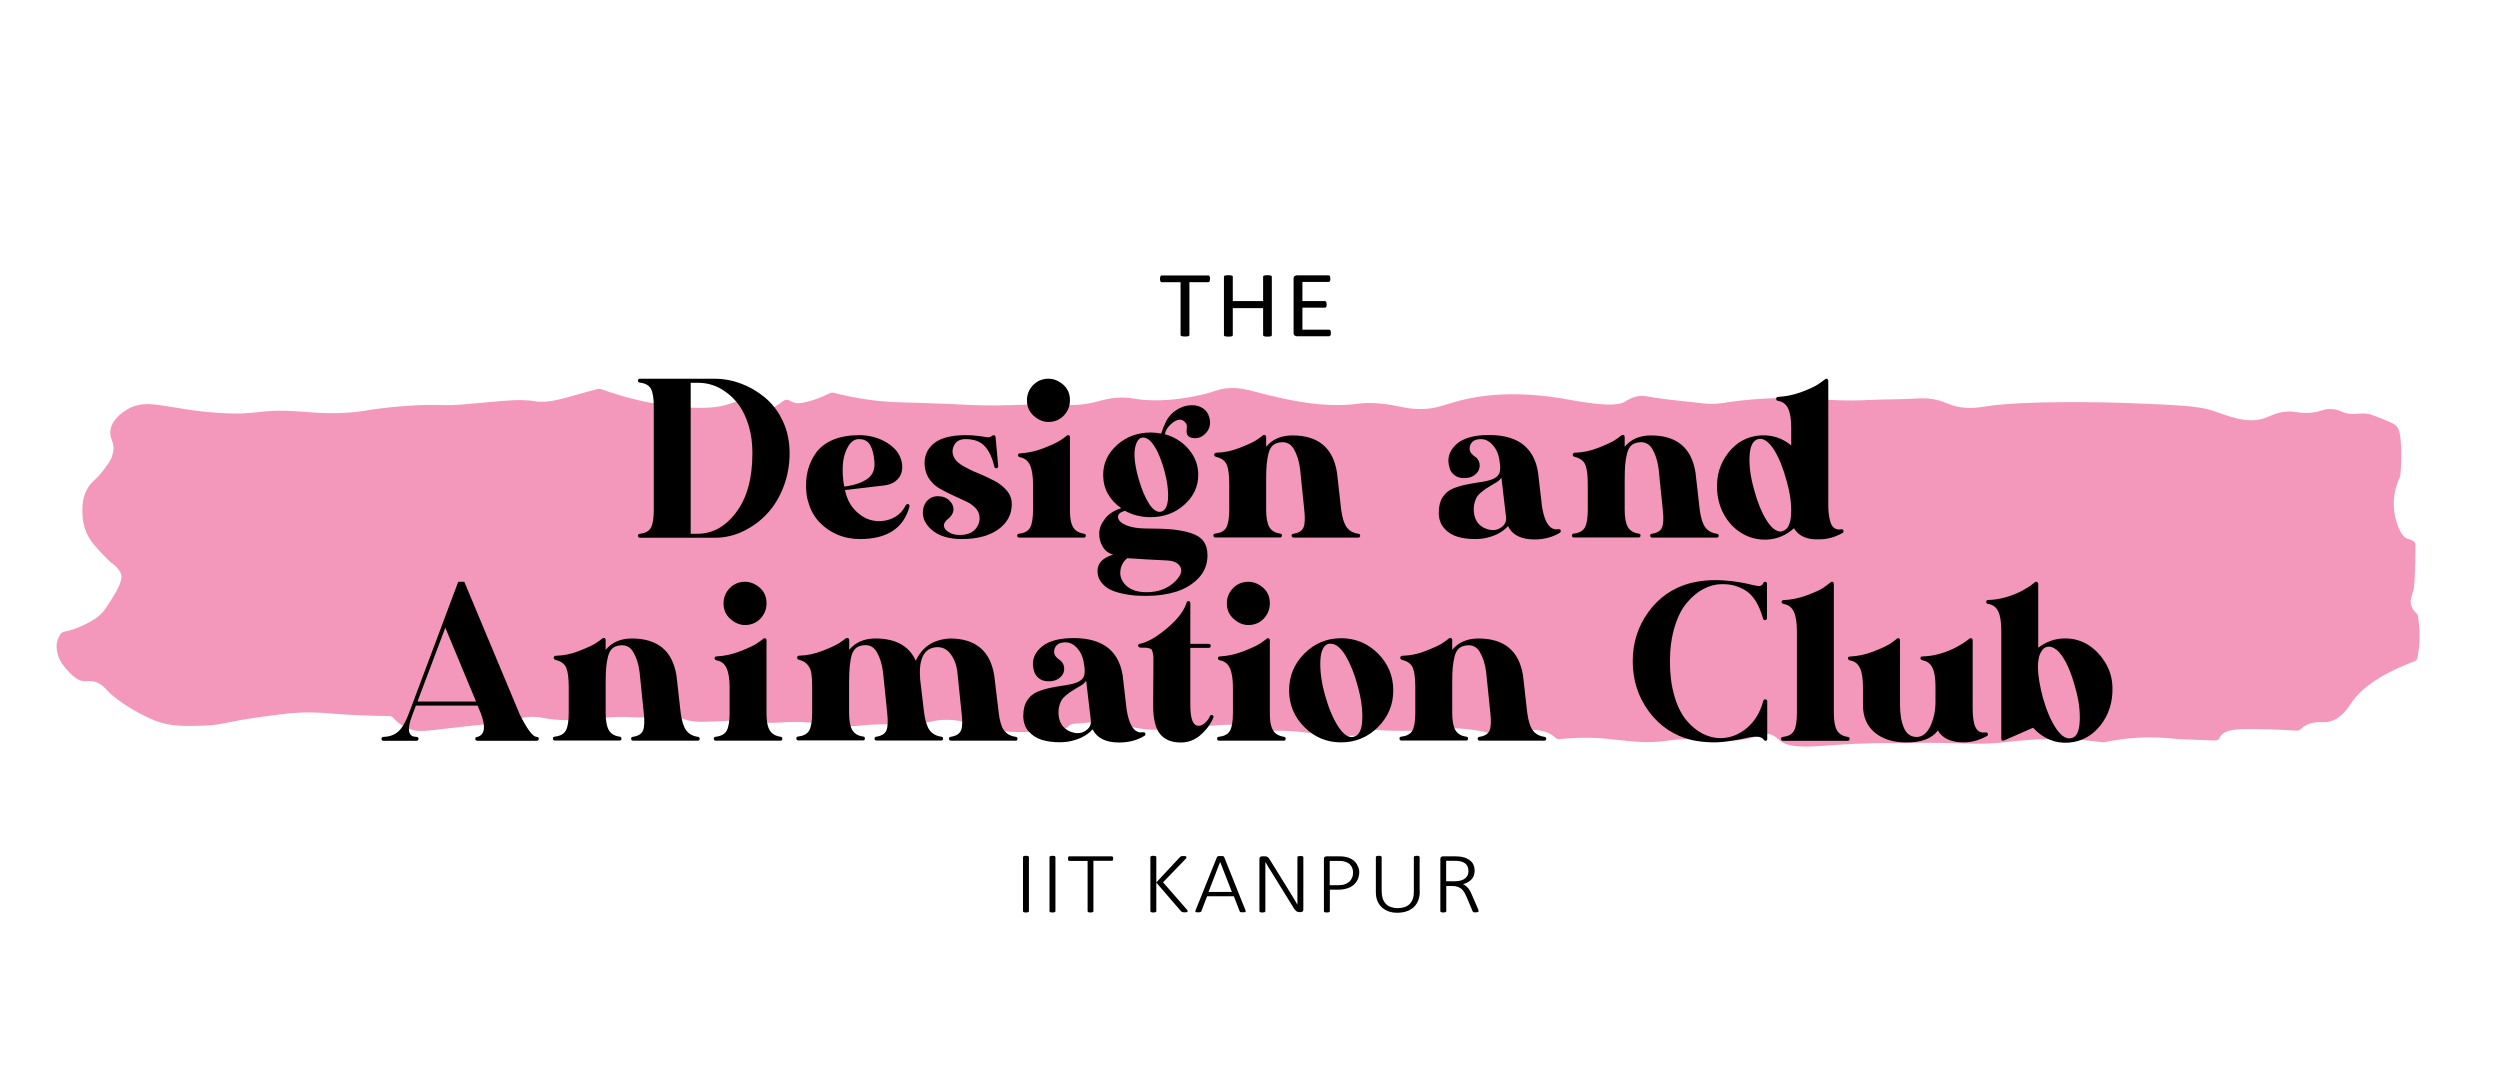 <?xml version="1.0" encoding="utf-8"?>
<!-- Generator: Adobe Illustrator 24.3.0, SVG Export Plug-In . SVG Version: 6.00 Build 0)  -->
<svg version="1.1" id="Layer_1" xmlns="http://www.w3.org/2000/svg" xmlns:xlink="http://www.w3.org/1999/xlink" x="0px" y="0px"
	 viewBox="0 0 1895.9 812" style="enable-background:new 0 0 1895.9 812;" xml:space="preserve">
<style type="text/css">
	.st0{fill:#F397BB;}
</style>
<path class="st0" d="M96.8,310.3c-2.3,1.4-11.2,6.7-12.9,15.1c-1.5,7.4,3.6,9.5,1.8,18c-1.1,5.4-4.4,9.5-8.5,14.7
	c-5.2,6.6-6.7,6.1-9.8,10.7c-5.2,7.7-5,15.5-4.9,20.2c0.1,3.6,0.4,12.3,6.4,20.9c2.7,3.9,6.7,8.1,8.2,9.7c3.9,4,5.8,6,7.5,7.3
	c1.5,1.2,3.5,2.5,5.2,4.9c0.5,0.7,1.5,2,2,3.6c0.4,1.3,1,3.9-2.5,11c-0.4,0.9-1.5,3.1-5.1,8.7c-3.1,4.8-4.6,7.2-5.7,8.5
	c-4.4,5.1-9.8,7.8-13.9,9.9c-5.7,2.9-11.2,4.6-16,5.6c-0.9,0.2-1.7,0.7-2.3,1.3c-0.5,0.6-0.9,1.2-1.2,1.8
	c-4.8,8.1-0.4,17.2,1.4,20.3c0.1,0.1,0.1,0.2,0.2,0.3c8.5,11.8,14.4,14.1,18.4,13.9c1.1-0.1,2.2-0.3,4-0.2c6.5,0.5,10.8,5.5,12.1,7
	c8.5,9.3,27,19.3,35.9,22.8c12,4.8,23,4.4,37.2,4c14.9-0.5,16-2.8,42.8-6.5c17.2-2.4,26.1-3.6,38.8-3.5c11.1,0.1,14.9,1.1,33.5,2
	c10.6,0.5,19.5,0.7,25.7,0.7c1.2,0,2.3,0.5,3,1.3c2.7,3,6.7,6.5,12.6,8.6c6.8,2.5,11.5,1.5,30.6-0.7c25.8-3.1,27.8-2.6,44-5.2
	c4.8-0.8,10.3-3.4,18.5-3.4c6,0,7.2,1.1,15.7,2c8.1,0.8,14.2,0.6,22.4,0.2c11.7-0.5,11.1-1.3,22-1.9c13.5-0.7,12.6,0.6,27.7,0
	c11.7-0.5,14.3-1.4,20.9-0.2c6.5,1.2,7,2.6,13.9,3.4c4.2,0.5,8.4,0.3,16.7,0c6.3-0.2,7-0.4,10.7-0.6c9.1-0.3,15.7,0.6,19.6,1
	c18.3,1.9,20.7-1.2,43,0.6c16.2,1.2,19.1,3.2,31.4,2.5c5.8-0.3,8.6-1,17.1-1.2c11.6-0.4,13.4,0.6,21.9,0.4c17-0.3,19.4-4.3,32.4-3.9
	c10.5,0.3,17.5,3.1,22.4,4.7c12.5,4,32.7,7,66,1.8c1-0.2,1.9-0.7,2.5-1.4c0.5-0.6,1.1-1.1,1.9-1.5c1.3-0.6,2.5-0.7,3-0.7
	c12-0.5,21.3-3.4,36.3,0.3c4.2,1,3.4,1.2,7.7,2.3c4,1,15.5,3.7,41.1,0.7c4.7-0.5,22.2-2.7,35.6-2.5c2.8,0,7.6,0.2,10.2,2.9
	c2.5,2.6,1.3,5.8,3.5,6.6c2.1,0.8,4.8-1.4,7.4-2.8c3-1.6,7.1-2.8,22.9-1.8c14.8,1,18.5,2.5,28.4,3.3c6.5,0.5,15.8,0.8,27.5-0.7
	c1-0.1,1.9-0.6,2.5-1.3l0.8-1c0.8-0.9,2.1-1.4,3.4-1.3c6.6,0.5,16.2,0.9,27.6,0.7c16.9-0.4,23.1-2,34.3-1.8c8.8,0.2,21.5,1.6,37,7.2
	c1.3,0.5,2.7,0.3,3.8-0.4c0.9-0.6,1.9-1.2,3.1-1.8c2.2-1.1,6-3,11.2-3.6c1.4-0.2,11.1-1.2,18.4,4.1c0.7,0.5,1.3,1,1.8,1.5
	c0.8,0.8,2,1.2,3.2,1.1c3.5-0.3,8.2-0.7,13.7-0.9c17.5-0.6,27.4,1.4,39.8,2.5c29.9,2.7,27.4-3.5,54.7-0.8c0,0,23.1,2.3,37.4-1.7
	c4.4-1.2,4.5-1.2,4.5-1.2c5-1.4,5.6-1.7,6.5-1.8c4.7-0.6,9.1,3.8,10.5,5c7.9,6.8,25.6,4.4,47.6,3c11-0.7,27-1.3,47.3-1
	c14-0.4,25.5-0.3,33.4-0.1c15,0.3,22.6,1,36.1,0c7.8-0.6,7.5-1,17.7-1.8c7-0.6,17.4-1.4,30.3-1.2c8.5,0.1,19.5,0.6,32.5,2.4
	c0.5,0.1,1,0.1,1.5-0.1c3.8-0.8,7.9-1.5,12.1-2.1c16.5-2.2,31.3-1.6,43.1-0.2c0.1,0,0.2,0,0.3,0c9.2,0.4,18.5,0.7,27.7,1.1
	c1.6,0.1,3.1-0.7,3.7-1.9c0.2-0.5,0.6-1.1,1-1.7c3.9-4.9,13.1-5.1,21.9-5.1c9.3,0,21.3,0.3,35.5,1.2c1.2,0.1,2.4-0.3,3.2-1.1
	c1.1-1.1,2.6-2.3,4.6-3.3c5.7-2.9,11.1-1.7,15.5-2.2c10.2-1.1,16.1-11.2,19.4-15.9c6-8.3,18.4-19.3,46.8-30.1c1.1-0.4,2-1.3,2.2-2.3
	c1.2-5.8,2-12.6,1.7-20.3c-0.2-4.3-0.7-8.3-1.3-12c-0.1-0.6-0.5-1.2-1-1.7c-1.2-1.1-2.6-2.6-3.5-4.6c-2-4.4-0.3-8.3,1.2-13
	c0,0,1.3-4.1,1.5-34.2c0-0.3,0-1.1-0.5-1.9c-1.2-2-4.4-2.6-5.2-2.8c-5.6-1.4-9.5-13.2-10.5-21.5c-1.3-10.8,1.7-19.8,4.5-25.7
	c0.1-0.3,0.2-0.6,0.2-0.9c0.8-8.5,0.8-15.5,0.6-20.8c-0.4-12.6-2-15.5-4.5-17.5c-1.7-1.4-5.3-2.8-12.5-5.7c-3.7-1.5-5.6-2.2-7.7-2.6
	c-5.5-1.1-7.6,0.2-13-0.1c-7.5-0.4-7.5-3-14.4-3.6c-7.2-0.7-7.7,2.1-17.4,2.8c-9,0.6-10.6-1.7-18.6-0.8c-7.4,0.8-11,3.3-15.4,4.8
	c-13.6,4.8-28.6-2.1-39.5-5.7c-10.8-3.6-28.3-4.3-63.2-5.7c-21.4-0.8-80.6-1.9-108.7,2.5c-4.5,0.7-11.9,2.1-21.1,0.3
	c-7.8-1.6-9.8-4.1-18.4-5.7c-5.9-1.1-9.7-0.7-18.7-0.3c-9.6,0.5-19.3,0.3-28.9,0.8c-37.2,1.9-50.4-3.6-89.4-0.4
	c-23.5,1.9-25.2,4.4-38.1,3c-17.7-1.9-33-3.5-41.8-5.2c-0.8-0.2-2.9-0.6-5.7-0.4c-6.1,0.4-10.3,3.6-11.2,4.1
	c-8.3,5.6-35.6-0.1-46.3-1.9c-8.8-1.5-44.4-7.7-78.9,1.2c-12.2,3.1-18.4,6.7-31.4,6.5c-12.2-0.2-17-3.4-32.4-4.4
	c-13-0.8-13.7,1.2-27.9,1.4c-21.6,0.2-40.6-4.4-54.5-7.7c-14.3-3.5-20.3-6-31.1-5c-7.8,0.8-8.1,2.5-20.6,5.2
	c-5.4,1.2-18.7,4.1-34.8,3.9c-15.4-0.2-16.8-3-29.3-1.8c-9.4,0.9-11.1,2.8-21.4,4.4c-9.2,1.5-13.1,0.9-30.6,0.7
	c-26.6-0.3-28.1,1.1-52.7,0.4c-7.7-0.2-4.7-0.3-22.4-1c-34.8-1.4-39.7-0.9-52-2.2c-8.1-0.9-19.9-2.5-34.1-6.2
	c-1.1-0.3-2.2-0.1-3.1,0.3c-7.2,3.7-13.1,5.5-16.7,6.4c-5.8,1.5-8.1,1.3-9.9,0.8c-3.2-0.8-4.1-2.5-6.5-2.2c-1.7,0.2-2,1-6.4,3.9
	c-2.6,1.7-3.8,2.5-5,2.8c-4.2,1-8.5-1.5-9.2-1.9c-5.4-3.1-4.7-7.2-8-7.7c-2.4-0.4-3.5,1.6-8.9,4.1c0,0-2.9,1.3-9.2,3
	c-17.6,4.7-48.8-0.6-48.8-0.6c-11.5-1.9-27.1-5.3-44.8-11.7c-0.9-0.3-1.8-0.3-2.7-0.1c-1.8,0.5-4.6,1.3-8,2.2
	c-21,5.9-27,7.7-35.6,7.5c-3.9-0.1-2.6-0.5-8.7-1c-8.9-0.7-14.6-0.1-31.3,1.4c-19.2,1.7-22.1,2-26.7,2.1c-8.3,0.2-7.7-0.2-17.1-0.1
	c-2.9,0-17,0.2-35.9,2.5c-9.5,1.1-10.9,1.7-17.2,2.5c-19.2,2.4-33.4,0.8-45,0c-32.7-2.3-30.6,3-60.8,1.1
	C128,310.9,112.2,301.2,96.8,310.3z"/>
<g>
	<path d="M485.4,287.2h56.9c6.4,0,12.9,1.2,19.4,3.6c6.5,2.4,12.6,5.9,18.2,10.5c5.6,4.6,10.2,10.5,13.7,17.9
		c3.5,7.4,5.2,15.5,5.2,24.5c0,9.1-1.6,17.7-4.7,25.7c-3.1,8-7.3,14.8-12.6,20.4c-5.2,5.6-11.3,9.9-18.1,13.2
		c-6.8,3.2-13.9,4.8-21.1,4.8h-56.9c-1.1,0-1.6-0.5-1.6-1.6c0-0.8,0.5-1.3,1.6-1.4c4.2-0.5,6.9-2.1,8.3-4.8
		c1.4-2.7,2.1-7.1,2.1-13.3v-78.4c0-6.2-0.7-10.6-2.1-13.3c-1.4-2.7-4.2-4.3-8.3-4.8c-1.1-0.1-1.6-0.6-1.6-1.4
		C483.8,287.7,484.3,287.2,485.4,287.2z M523.8,290.2v114.6h5c11.5,0,21.4-5.4,29.5-16.3c8.2-10.9,12.3-25.8,12.3-44.8
		c0-7.6-0.9-14.6-2.8-20.8c-1.9-6.2-4.3-11.3-7.1-15.3c-2.9-4-6.1-7.3-9.7-9.9c-3.6-2.7-7.2-4.6-10.7-5.7c-3.5-1.1-6.9-1.7-10.3-1.7
		H523.8z"/>
	<path d="M651.6,330c3.5,0,7,0.4,10.5,1.3c3.5,0.9,6.8,2.2,10,4.1c3.2,1.9,5.9,4.2,8,6.8c1.7,2.3,2.9,4.8,3.6,7.6
		c0.7,2.8,0.7,5.5,0.1,8.1c-0.6,2.6-2.1,4.9-4.4,6.8c-2.3,1.9-5.5,3.1-9.3,3.5l-29.3,3.4c1.3,6.4,4,11.7,8,15.7c4,4,8.3,6.5,13,7.4
		c4.6,0.9,9.2,0.6,13.7-1.1c4.5-1.7,7.9-4.6,10.4-8.7c0.1-0.1,0.2-0.3,0.2-0.4c0.9-1.9,1.9-2.6,2.8-2.2c0.7,0.4,0.9,1,0.8,1.8
		c-4.4,16.5-17,24.7-37.6,24.7c-5.8,0-11.3-1-16.5-3.1c-5.2-2.1-9.9-5.3-14-9.5c-4.1-4.3-6.9-9.3-8.5-15.1c-0.8-2.3-1.3-4.8-1.6-7.6
		c-0.5-6-0.2-11.6,1.1-16.7c1.3-5.1,3.5-9.7,6.5-13.8c3.1-4.1,7.4-7.3,12.9-9.6C637.4,331.2,644,330,651.6,330z M651.4,333
		c-3.5,0-6.4,2.1-8.6,6.3c-2.3,4.2-3.5,9-3.7,14.3c-0.2,5.3,0.2,10.4,1.1,15.4c7.5-0.9,13.3-2.9,17.5-5.8c4.2-2.9,6-7.4,5.4-13.5
		c-0.3-2.7-0.6-5-1.1-6.8c-0.5-1.9-1.1-3.6-2-5.2c-0.9-1.6-2-2.8-3.4-3.5C655.1,333.4,653.4,333,651.4,333z"/>
	<path d="M732.4,330c3.2,0,6.4,0.2,9.5,0.6c3.1,0.4,5.2,0.7,6,0.9c0.9,0.2,1.9,0.2,3.1-0.1c1.3-0.9,2.1-1.4,2.4-1.4
		c0.9,0,1.5,0.5,1.6,1.4l2,22.1c0,1.1-0.5,1.6-1.4,1.6c-0.8,0.1-1.3-0.3-1.6-1.4c-2-8.7-5.4-14.6-10-17.7c-3.1-2-7-3-11.7-3
		c-4.3,0-7.2,1.6-8.8,4.8c-1.6,3.2-1.5,6.5,0.4,9.8c1.1,2,3.3,4,6.7,5.9c3.4,1.9,7.1,3.8,11.2,5.4c4,1.7,8,3.5,11.9,5.5
		c3.9,2,7.1,4.5,9.7,7.5c2.6,3,3.9,6.5,3.9,10.4c0,7.9-3.4,14.3-10.3,19.2c-6.8,4.9-16.1,7.3-27.7,7.3c-10,0-17.8-2.5-23.2-7.4
		c-5.4-5-7.3-10.5-5.7-16.7c0.8-2.7,2.2-4.8,4.1-6.2c1.9-1.5,4.2-2.2,6.7-2.2c3.6,0,6.6,1.1,8.9,3.4c2.3,2.3,3.3,4.9,2.9,7.8
		c-0.4,2.1-1.7,4.1-3.9,5.9s-3.3,3.5-3.3,5.1c0.1,1.9,1.3,3.6,3.6,5c2.3,1.5,5,2.2,8.2,2.2c5.2,0,9.1-1.3,11.6-3.9
		c2.5-2.6,3.7-5.6,3.7-8.9c0-2.8-1-5.3-2.9-7.4c-1.9-2.1-4.4-3.9-7.3-5.2c-2.9-1.3-6.2-2.8-9.7-4.5c-3.6-1.7-6.9-3.3-9.9-5
		c-3.1-1.7-5.7-4-7.9-6.9c-2.2-2.9-3.5-6.4-3.9-10.3c-0.7-7,1.5-12.7,6.6-17.1C713,332.2,721.2,330,732.4,330z"/>
	<path d="M809,330.4c0.4-0.4,0.9-0.5,1.5-0.3c0.6,0.2,0.9,0.7,0.9,1.5v55.1c0,4,0.3,7.3,1,9.7c0.7,2.5,1.8,4.4,3.3,5.7
		c1.5,1.3,3.6,2.2,6.1,2.6c1.1,0.1,1.6,0.6,1.6,1.4c0,1.1-0.5,1.6-1.4,1.6h-49c-1.1,0-1.6-0.5-1.6-1.6c0-0.8,0.5-1.3,1.6-1.4
		c4.2-0.5,6.9-2.1,8.3-4.8c1.4-2.7,2.1-7.1,2.1-13.3v-19.3c0-6.4-0.8-11.3-2.3-14.6c-1.5-3.3-4.1-5.3-7.5-5.9
		c-1.1-0.3-1.6-0.8-1.6-1.6c0-0.9,0.5-1.4,1.6-1.4c5.8-0.3,11.6-1.5,17.5-3.8c5.9-2.3,10-4.2,12.3-5.6
		C805.7,333,807.5,331.6,809,330.4z M795.1,287.2c4,0,7.7,1.5,11.2,4.5c3.4,3,5.1,6.9,5.1,11.8c0,4.6-1.6,8.4-4.7,11.7
		c-3.2,3.2-7,4.8-11.6,4.8c-3.9,0-7.6-1.5-11.1-4.6c-3.5-3.1-5.2-7-5.2-11.9c0-4.4,1.6-8.2,4.7-11.5
		C786.7,288.8,790.6,287.2,795.1,287.2z"/>
	<path d="M888.4,313.9c4.7-4.4,9.9-6.6,15.7-6.6c3.1,0,5.8,0.8,8.1,2.3c2.3,1.5,3.9,3.7,4.7,6.3c0.9,2.9,1,5.6,0.3,7.9
		c-0.7,2.3-2.1,4.3-4,5.9c-1.9,1.6-4.1,2.5-6.3,2.6c-3.8,0.1-6-1-6.8-3.4c-0.3-1.1-0.3-2.5-0.1-4.2c0.2-1.7,0-3-0.7-3.8
		c-2.7-3.6-6.2-3.5-10.7,0.2c-2.8,2.3-4.6,5-5.2,8.2c7.5,2.1,13.6,6,18.3,11.7c4.7,5.6,7,12,7,19.1c0,8.8-3.5,16.4-10.6,22.7
		c-7,6.3-15.6,9.4-25.6,9.4c-7.1,0-13.5-1.6-19.3-4.8c-4.2,1.1-5.9,2.9-5.2,5.6c0.5,2.1,2.7,4,6.5,5.5c3.8,1.5,8.8,2.3,15,2.3
		c7.9,0,14.4,0.2,19.5,0.7c5.1,0.5,9.8,1.4,14.2,2.8c4.4,1.4,7.5,3.5,9.5,6.2c2,2.7,3,6.3,3,10.6c0,6.7-2.2,12.4-6.7,17.2
		c-4.5,4.8-10.2,8.2-17,10.4c-6.8,2.1-14.4,3.2-22.7,3.2c-2.9,0-5.9-0.1-8.7-0.3c-2.9-0.2-6.1-0.7-9.7-1.5s-6.7-1.8-9.2-3.1
		c-2.5-1.3-4.8-3.1-6.6-5.5c-1.9-2.4-2.8-5.2-2.8-8.4c0-6,4-10.2,11.9-12.5c-3.5-0.9-6.2-3-8-6.1c-1.9-3.2-2.7-6.6-2.6-10.3
		c0.1-3.7,1.6-7.3,4.5-11c2.9-3.6,6.9-6.2,12.2-7.8c-9.1-6.4-13.7-14.9-13.7-25.3c0-8.8,3.5-16.4,10.6-22.7c7-6.3,15.6-9.4,25.6-9.4
		c2.5,0,5.2,0.3,7.8,0.8c0.9-3.1,1.9-5.5,2.8-7.2C884.5,318.6,886.3,316.1,888.4,313.9z M854.8,423.3c-3.2,2.8-5,6.2-5.2,10.3
		c-0.3,4,1.3,7.6,4.8,10.8c3.5,3.1,8.5,4.7,15.1,4.7c9.1,0,16.5-2.9,22.1-8.6c4.4-4.6,5.4-8.4,2.8-11.7c-1.7-2.3-5-3.6-9.8-3.8
		C873.6,424.5,863.7,423.9,854.8,423.3z M866.9,331.8c-2.4,0-4.2,1.7-5.4,5.2c-2,5.4-1.4,13.9,1.8,25.5c2.3,8.2,5,14.7,8.1,19.5
		c3.1,4.8,6.3,6.8,9.3,6c3.1-0.9,4.8-4.4,5.1-10.3c0.3-5.9-0.6-12.7-2.7-20.5c-3.2-11.5-7-19.3-11.3-23.3
		C870.2,332.6,868.5,331.8,866.9,331.8z"/>
	<path d="M958.8,329.8c0.3,0,0.5,0.1,0.8,0.2c0.4,0.3,0.6,0.7,0.6,1.4v7.4c4.8-5.8,11.5-8.6,19.9-8.6c19.6,0,30.8,9.4,33.8,28.1
		l3.2,28.3c0.8,5.9,2.1,10.2,4,13c1.9,2.7,4.8,4.5,8.6,5.1c1.2,0.1,1.8,0.6,1.8,1.4c0,1.1-0.5,1.6-1.6,1.6h-48.6
		c-1.2,0-1.8-0.5-1.8-1.6c0-0.8,0.6-1.3,1.8-1.4c3.9-0.7,6.3-2.3,7.3-4.9c1-2.6,1.2-7,0.5-13.2l-3.2-31.2c-0.8-6-2.4-11-4.8-15
		c-2.4-4-5.9-5.6-10.5-4.9c-2.3,0.3-4.1,1.1-5.5,2.4c-1.4,1.3-2.4,3.3-3.1,5.9c-0.7,2.6-1.1,5.4-1.4,8.4c-0.3,3-0.4,6.9-0.4,11.6
		v22.7c0,6,0.8,10.4,2.4,13.2c1.6,2.7,4.3,4.4,8,4.9c1.1,0.1,1.6,0.6,1.6,1.4c0,1.1-0.5,1.6-1.4,1.6h-49c-1.1,0-1.6-0.5-1.6-1.6
		c0-0.8,0.5-1.3,1.6-1.4c4.2-0.5,6.9-2.1,8.3-4.8c1.4-2.7,2.1-7.1,2.1-13.3v-19.3c0-6.7-0.6-11.6-1.8-14.6c-1.2-3-3.9-5.1-8-6.1
		c-1.1-0.3-1.6-0.8-1.6-1.6c0-0.9,0.5-1.5,1.6-1.6c5.8-0.1,11.6-1.3,17.5-3.6c5.9-2.3,10-4.2,12.3-5.6c2.3-1.5,4.2-2.8,5.6-4
		C958,329.9,958.3,329.8,958.8,329.8z"/>
	<path d="M1125.2,330c24.3-1.2,38,8.2,41.2,28.3l3,25.9c1.7,10.6,5,16.3,9.6,17.1c0.1,0.1,0.6,0.2,1.5,0.1c0.9-0.1,1.4-0.1,1.7-0.1
		c0.8,0,1.3,0.4,1.4,1.1c0.1,0.7-0.1,1.3-0.8,1.7c-5.6,3.4-12,5-19.1,5c-10,0-16.8-3.3-20.1-10.1c-1.2,1.3-2.5,2.5-3.9,3.5
		s-3,2-4.9,2.9c-1.9,0.9-4.3,1.7-7.1,2.4c-2.9,0.7-6,1-9.3,1c-4.8,0-9.2-0.6-13.2-1.8c-4-1.2-7.3-3.3-10-6.4
		c-2.7-3.1-4.1-7-4.1-11.9c0-4.7,1-8.6,3-11.7c2-3.1,4.7-5.3,8-6.6c3.3-1.3,6.7-2.3,10.2-3c3.4-0.7,7.1-1.3,11.1-1.9
		c4-0.6,6.9-1.4,8.9-2.3c2.4-1.1,4-2.5,4.7-4.2c0.7-1.7,0.9-4.2,0.5-7.2c-0.3-2.8-0.8-5.5-1.7-8c-0.9-2.5-2.4-5-4.7-7.3
		c-2.3-2.3-5-3.5-8-3.5c-2.9,0-5.1,0.7-6.5,2.1c-1.4,1.4-2.1,3.1-2.1,5.1c0,1.3,0.4,2.5,1.3,3.6c0.9,1.1,1.8,1.9,2.9,2.6
		c1.1,0.7,2,1.7,2.7,3.2c0.7,1.5,0.9,3.1,0.6,5c-0.3,1.9-1.3,3.5-2.8,4.9c-1.5,1.4-3.3,2.3-5.2,2.7c-1.9,0.4-4,0.5-6,0.2
		c-2.1-0.3-4-1.1-5.6-2.6c-1.7-1.5-2.8-3.3-3.3-5.6c-1.7-6.2-0.3-11.6,4.4-16.4C1108,333.2,1115.3,330.5,1125.2,330z M1138.6,362.2
		c-1.3,1.9-3.1,3.4-5.2,4.4c-0.4,0.3-1.5,0.9-3.3,2c-1.8,1.1-3,1.8-3.7,2.3c-0.7,0.5-1.7,1.3-3.2,2.5c-1.5,1.2-2.5,2.3-3.1,3.3
		c-0.6,1-1.2,2.3-1.7,4c-0.5,1.7-0.8,3.5-0.8,5.3c0,7.5,3.1,12.5,9.2,14.9c5,1.9,9.1,1.3,12.5-1.6c2.3-1.9,3.2-4.4,2.8-7.4
		L1138.6,362.2z"/>
	<path d="M1230.7,329.8c0.3,0,0.5,0.1,0.8,0.2c0.4,0.3,0.6,0.7,0.6,1.4v7.4c4.8-5.8,11.5-8.6,19.9-8.6c19.6,0,30.8,9.4,33.8,28.1
		l3.2,28.3c0.8,5.9,2.1,10.2,4,13c1.9,2.7,4.8,4.5,8.6,5.1c1.2,0.1,1.8,0.6,1.8,1.4c0,1.1-0.5,1.6-1.6,1.6h-48.6
		c-1.2,0-1.8-0.5-1.8-1.6c0-0.8,0.6-1.3,1.8-1.4c3.9-0.7,6.3-2.3,7.3-4.9c1-2.6,1.2-7,0.5-13.2l-3.2-31.2c-0.8-6-2.4-11-4.8-15
		c-2.4-4-5.9-5.6-10.5-4.9c-2.3,0.3-4.1,1.1-5.5,2.4c-1.4,1.3-2.4,3.3-3.1,5.9c-0.7,2.6-1.1,5.4-1.4,8.4c-0.3,3-0.4,6.9-0.4,11.6
		v22.7c0,6,0.8,10.4,2.4,13.2c1.6,2.7,4.3,4.4,8,4.9c1.1,0.1,1.6,0.6,1.6,1.4c0,1.1-0.5,1.6-1.4,1.6h-49c-1.1,0-1.6-0.5-1.6-1.6
		c0-0.8,0.5-1.3,1.6-1.4c4.2-0.5,6.9-2.1,8.3-4.8c1.4-2.7,2.1-7.1,2.1-13.3v-19.3c0-6.7-0.6-11.6-1.8-14.6c-1.2-3-3.9-5.1-8-6.1
		c-1.1-0.3-1.6-0.8-1.6-1.6c0-0.9,0.5-1.5,1.6-1.6c5.8-0.1,11.6-1.3,17.5-3.6c5.9-2.3,10-4.2,12.3-5.6c2.3-1.5,4.2-2.8,5.6-4
		C1230,329.9,1230.3,329.8,1230.7,329.8z"/>
	<path d="M1384.1,287.6c0.5-0.4,1.1-0.5,1.6-0.2c0.5,0.3,0.8,0.7,0.8,1.4v94.1c0,5,0.5,9,1.4,12.1c0.9,3.8,2.8,5.9,5.6,6.4
		c0.1,0.1,0.6,0.2,1.5,0.1c0.9-0.1,1.4-0.1,1.7-0.1c0.7,0,1.1,0.4,1.3,1.1c0.2,0.7,0,1.3-0.7,1.7c-5.8,3.2-11.5,4.8-17.3,4.8
		c-9.4,0.5-15.9-2.3-19.5-8.4c-6,5.4-12.8,8.2-20.3,8.6h-1.8h-1.8c-6-0.3-11.6-2.1-16.8-5.5c-5.2-3.4-9.3-7.9-12.4-13.5
		c-3.1-5.6-4.8-11.7-5.2-18.4c-0.7-11,2.2-20.5,8.6-28.6c6.4-8.1,14.6-12.4,24.5-13c8.6-0.5,16.3,2,23.1,7.6v-13.3
		c0-6.4-0.8-11.3-2.3-14.6c-1.5-3.3-4.1-5.3-7.7-5.9c-0.9-0.1-1.4-0.7-1.4-1.6c0-0.9,0.5-1.4,1.4-1.4c5.9-0.3,11.8-1.5,17.7-3.7
		c5.9-2.2,10-4.1,12.3-5.6C1380.7,290.2,1382.6,288.8,1384.1,287.6z M1334.6,332.8c-0.4,0-0.9,0.1-1.4,0.2c-3.9,1.1-6,5.3-6.4,12.8
		c-0.4,7.4,0.7,15.9,3.4,25.4c2.5,9.5,5.7,17.2,9.3,23.1c3.7,5.9,7.3,8.8,11,8.8c0.4,0,0.9-0.1,1.4-0.4c3.9-1.1,6-5.3,6.4-12.7
		c0.4-7.4-0.7-15.8-3.4-25.3c-2.5-9.5-5.7-17.3-9.3-23.2C1341.9,335.6,1338.2,332.7,1334.6,332.8z"/>
	<path d="M347.5,441.2h2.6h0.2h1.8l41.6,99.5v0.2c5.9,11.9,10.3,17.9,13.3,17.9c1.1,0.1,1.6,0.6,1.6,1.4c0,1.1-0.6,1.6-1.8,1.6
		h-44.2c-1.5,0-2.2-0.5-2.2-1.6c0-0.8,0.6-1.3,1.8-1.4c5.5-1.7,6.3-7.7,2.4-17.9l-2.4-5.8h-46.8l-2.8,7.4
		c-4.2,10.9-3.1,16.3,3.2,16.3c1.1,0.1,1.6,0.6,1.6,1.4c-0.1,1.1-0.7,1.6-1.6,1.6h-24.9c-1.1,0-1.6-0.5-1.6-1.6
		c0-0.8,0.5-1.3,1.6-1.4c4.6-0.1,8.3-1.5,11.2-4.1c2.9-2.6,5.6-7.3,8.1-14L347.5,441.2z M337.7,476L316.6,532H361L337.7,476z"/>
	<path d="M457.9,483.8c0.3,0,0.5,0.1,0.8,0.2c0.4,0.3,0.6,0.7,0.6,1.4v7.4c4.8-5.8,11.5-8.6,19.9-8.6c19.6,0,30.8,9.4,33.8,28.1
		l3.2,28.3c0.8,5.9,2.1,10.2,4,13c1.9,2.7,4.8,4.5,8.6,5.1c1.2,0.1,1.8,0.6,1.8,1.4c0,1.1-0.5,1.6-1.6,1.6h-48.6
		c-1.2,0-1.8-0.5-1.8-1.6c0-0.8,0.6-1.3,1.8-1.4c3.9-0.7,6.3-2.3,7.3-4.9s1.2-7,0.5-13.2l-3.2-31.2c-0.8-6-2.4-11-4.8-15
		c-2.4-4-5.9-5.6-10.5-4.9c-2.3,0.3-4.1,1.1-5.5,2.4c-1.4,1.3-2.4,3.3-3.1,5.9c-0.7,2.6-1.1,5.4-1.4,8.4c-0.3,3-0.4,6.9-0.4,11.6
		v22.7c0,6,0.8,10.4,2.4,13.2c1.6,2.7,4.3,4.4,8,4.9c1.1,0.1,1.6,0.6,1.6,1.4c0,1.1-0.5,1.6-1.4,1.6h-49c-1.1,0-1.6-0.5-1.6-1.6
		c0-0.8,0.5-1.3,1.6-1.4c4.2-0.5,6.9-2.1,8.3-4.8c1.4-2.7,2.1-7.1,2.1-13.3v-19.3c0-6.7-0.6-11.6-1.8-14.6s-3.9-5.1-8-6.1
		c-1.1-0.3-1.6-0.8-1.6-1.6c0-0.9,0.5-1.5,1.6-1.6c5.8-0.1,11.6-1.3,17.5-3.6c5.9-2.3,10-4.2,12.3-5.6c2.3-1.5,4.2-2.8,5.6-4
		C457.1,483.9,457.5,483.8,457.9,483.8z"/>
	<path d="M578.9,484.4c0.4-0.4,0.9-0.5,1.5-0.3s0.9,0.7,0.9,1.5v55.1c0,4,0.3,7.3,1,9.7c0.7,2.5,1.8,4.4,3.3,5.7
		c1.5,1.3,3.6,2.2,6.1,2.6c1.1,0.1,1.6,0.6,1.6,1.4c0,1.1-0.5,1.6-1.4,1.6h-49c-1.1,0-1.6-0.5-1.6-1.6c0-0.8,0.5-1.3,1.6-1.4
		c4.2-0.5,6.9-2.1,8.3-4.8c1.4-2.7,2.1-7.1,2.1-13.3v-19.3c0-6.4-0.8-11.3-2.3-14.6c-1.5-3.3-4.1-5.3-7.5-5.9
		c-1.1-0.3-1.6-0.8-1.6-1.6c0-0.9,0.5-1.4,1.6-1.4c5.8-0.3,11.6-1.5,17.5-3.8c5.9-2.3,10-4.2,12.3-5.6
		C575.5,487,577.4,485.6,578.9,484.4z M565,441.2c4,0,7.7,1.5,11.2,4.5c3.4,3,5.1,6.9,5.1,11.8c0,4.6-1.6,8.4-4.7,11.7
		c-3.1,3.2-7,4.8-11.6,4.8c-3.9,0-7.6-1.5-11.1-4.6c-3.5-3.1-5.2-7-5.2-11.9c0-4.4,1.6-8.2,4.7-11.5
		C556.6,442.8,560.4,441.2,565,441.2z"/>
	<path d="M642.6,483.8c0.3,0,0.5,0.1,0.8,0.2c0.4,0.3,0.6,0.7,0.6,1.4v7.4c4.8-5.8,11.5-8.6,19.9-8.6c15.3,0,25.5,5.6,30.6,16.9
		c4.8-10.6,13.5-16.2,25.9-16.9c19.4,0,30.6,9.4,33.6,28.1l3.4,28.3c0.7,5.9,1.9,10.2,3.8,13c1.9,2.7,4.8,4.5,8.6,5.1
		c1.2,0.1,1.8,0.6,1.8,1.4c0.1,1.1-0.4,1.6-1.6,1.6h-48.6c-1.2,0-1.8-0.5-1.8-1.6c0-0.8,0.6-1.3,1.8-1.4c3.9-0.7,6.4-2.3,7.4-4.9
		c1.1-2.6,1.2-7,0.4-13.2l-3.2-31.2c-0.7-5.5-2.5-10.1-5.4-13.8c-2.9-3.7-6.8-5.3-11.5-4.7c-8.7,1.2-12.5,9.3-11.3,24.3l3,25.3
		c0.8,5.9,2.1,10.2,4,13c1.9,2.7,4.8,4.5,8.6,5.1c1.2,0.1,1.8,0.6,1.8,1.4c0,1.1-0.5,1.6-1.6,1.6h-48.6c-1.2,0-1.8-0.5-1.8-1.6
		c0-0.8,0.6-1.3,1.8-1.4c3.9-0.7,6.3-2.3,7.3-4.9s1.2-7,0.5-13.2l-3.2-31.2c-0.8-6-2.4-11-4.8-15c-2.4-4-5.9-5.6-10.5-4.9
		c-4.3,0.5-7.1,3-8.4,7.3c-1.3,4.4-2,11.4-2,21v22.7c0,6,0.8,10.4,2.4,13.2c1.6,2.7,4.3,4.4,8,4.9c1.1,0.1,1.6,0.6,1.6,1.4
		c0,1.1-0.5,1.6-1.4,1.6h-49c-1.1,0-1.6-0.5-1.6-1.6c0-0.8,0.5-1.3,1.6-1.4c4.2-0.5,6.9-2.1,8.3-4.8c1.4-2.7,2.1-7.1,2.1-13.3v-19.3
		c0-4.6-0.2-8-0.6-10.5c-0.4-2.4-1.3-4.6-2.8-6.4c-1.5-1.9-3.6-3.1-6.4-3.8c-1.1-0.3-1.6-0.8-1.6-1.6c0-0.9,0.5-1.5,1.6-1.6
		c5.8-0.1,11.6-1.3,17.5-3.6c5.9-2.3,10-4.2,12.3-5.6c2.3-1.5,4.2-2.8,5.6-4C641.8,483.9,642.2,483.8,642.6,483.8z"/>
	<path d="M810.2,484c24.3-1.2,38,8.2,41.2,28.3l3,25.9c1.7,10.6,5,16.3,9.6,17.1c0.1,0.1,0.6,0.2,1.5,0.1c0.9-0.1,1.4-0.1,1.7-0.1
		c0.8,0,1.3,0.4,1.4,1.1c0.1,0.7-0.1,1.3-0.8,1.7c-5.6,3.4-12,5-19.1,5c-10,0-16.8-3.3-20.1-10c-1.2,1.3-2.5,2.5-3.9,3.5
		c-1.4,1-3,2-4.9,2.9c-1.9,0.9-4.3,1.7-7.1,2.4c-2.9,0.7-6,1-9.3,1c-4.8,0-9.2-0.6-13.2-1.8c-4-1.2-7.3-3.3-10.1-6.4
		c-2.7-3.1-4.1-7-4.1-11.9c0-4.7,1-8.6,3-11.7c2-3.1,4.7-5.3,8-6.6c3.3-1.3,6.7-2.3,10.2-3c3.4-0.7,7.1-1.3,11.1-1.9
		c4-0.6,6.9-1.4,8.9-2.3c2.4-1.1,4-2.5,4.7-4.2c0.7-1.7,0.9-4.2,0.5-7.2c-0.3-2.8-0.8-5.5-1.7-8c-0.9-2.5-2.4-5-4.7-7.3
		c-2.3-2.3-5-3.5-8-3.5c-2.9,0-5.1,0.7-6.5,2.1c-1.4,1.4-2.1,3.1-2.1,5.1c0,1.3,0.4,2.5,1.3,3.6c0.9,1.1,1.8,1.9,2.9,2.6
		c1.1,0.7,2,1.7,2.7,3.2c0.7,1.5,0.9,3.2,0.6,5c-0.3,1.9-1.3,3.5-2.8,4.9c-1.5,1.4-3.3,2.3-5.2,2.7c-1.9,0.4-4,0.5-6,0.2
		c-2.1-0.3-4-1.1-5.6-2.6c-1.7-1.5-2.8-3.3-3.3-5.6c-1.7-6.2-0.3-11.6,4.4-16.4C793,487.2,800.3,484.5,810.2,484z M823.7,516.2
		c-1.3,1.9-3.1,3.4-5.2,4.4c-0.4,0.3-1.5,0.9-3.3,2c-1.8,1.1-3,1.8-3.7,2.3c-0.7,0.5-1.7,1.3-3.2,2.5c-1.5,1.2-2.5,2.3-3.1,3.3
		c-0.6,1-1.2,2.3-1.7,4c-0.5,1.7-0.8,3.5-0.8,5.3c0,7.5,3.1,12.5,9.2,14.9c5,1.9,9.1,1.3,12.5-1.6c2.3-1.9,3.2-4.4,2.8-7.4
		L823.7,516.2z"/>
	<path d="M899.9,456.9c0.3-0.8,0.8-1.1,1.6-1c0.8,0.1,1.2,0.7,1.2,1.6v30.8h13.9c1.1,0,1.6,0.5,1.6,1.5s-0.5,1.5-1.6,1.5h-13.9v43.6
		c0,10.5,2.1,15.6,6.4,15.5c1.6,0,3.2-0.7,4.8-2.2c1.6-1.5,2.8-3.1,3.6-5c0.3-0.7,0.7-1,1.4-1c0.5,0,0.9,0.2,1.2,0.7
		c0.3,0.5,0.3,1,0,1.5c-2.3,5.2-5.6,9.6-10,13.3s-9.3,5.4-14.7,5.4c-7,0-12.2-2.2-15.7-6.5c-3.5-4.4-5.2-11.6-5.2-21.6l0.2-31
		c0-2.4,0-4.2,0-5.4s-0.2-2.4-0.5-3.6c-0.3-1.2-0.6-2-0.8-2.3c-0.2-0.3-0.8-0.7-1.8-1c-1-0.3-1.9-0.5-2.7-0.5s-2.1,0-4,0
		c-1.2-0.3-1.8-0.8-1.8-1.6c0-0.8,0.5-1.3,1.6-1.4c5.6-1.2,12.4-5.1,20.4-11.8C893.1,469.6,898,463.2,899.9,456.9z"/>
	<path d="M960.6,484.4c0.4-0.4,0.9-0.5,1.5-0.3s0.9,0.7,0.9,1.5v55.1c0,4,0.3,7.3,1,9.7c0.7,2.5,1.8,4.4,3.3,5.7
		c1.5,1.3,3.6,2.2,6.1,2.6c1.1,0.1,1.6,0.6,1.6,1.4c0,1.1-0.5,1.6-1.4,1.6h-49c-1.1,0-1.6-0.5-1.6-1.6c0-0.8,0.5-1.3,1.6-1.4
		c4.2-0.5,6.9-2.1,8.3-4.8c1.4-2.7,2.1-7.1,2.1-13.3v-19.3c0-6.4-0.8-11.3-2.3-14.6c-1.5-3.3-4.1-5.3-7.5-5.9
		c-1.1-0.3-1.6-0.8-1.6-1.6c0-0.9,0.5-1.4,1.6-1.4c5.8-0.3,11.6-1.5,17.5-3.8c5.9-2.3,10-4.2,12.3-5.6
		C957.2,487,959.1,485.6,960.6,484.4z M946.7,441.2c4,0,7.7,1.5,11.2,4.5c3.4,3,5.1,6.9,5.1,11.8c0,4.6-1.6,8.4-4.7,11.7
		c-3.1,3.2-7,4.8-11.6,4.8c-3.9,0-7.6-1.5-11.1-4.6c-3.5-3.1-5.2-7-5.2-11.9c0-4.4,1.6-8.2,4.7-11.5
		C938.3,442.8,942.1,441.2,946.7,441.2z"/>
	<path d="M1017,484c11,0,20.3,3.9,28,11.6c7.7,7.7,11.6,17.1,11.6,28c0,10.9-3.9,20.1-11.6,27.8c-7.7,7.7-17.1,11.6-28,11.6
		c-10.9,0-20.1-3.9-27.8-11.6c-7.7-7.7-11.6-17-11.6-27.8c0-11,3.9-20.3,11.6-28C996.9,487.9,1006.2,484,1017,484z M1009.2,488.2
		c-0.7,0-1.2,0-1.6,0c-3.9,1.1-6,5.4-6.3,13c-0.3,7.6,0.8,16.2,3.5,25.8c2.8,10.1,6.2,18.1,10.2,24.2c4,6.1,7.9,8.6,11.8,7.5
		c3.9-1.1,6-5.4,6.3-12.9c0.3-7.5-0.8-16.1-3.5-25.7c-2.5-9.4-5.7-17.1-9.3-23.1C1016.5,491,1012.8,488.1,1009.2,488.2z"/>
	<path d="M1099.9,483.8c0.3,0,0.5,0.1,0.8,0.2c0.4,0.3,0.6,0.7,0.6,1.4v7.4c4.8-5.8,11.5-8.6,19.9-8.6c19.6,0,30.8,9.4,33.8,28.1
		l3.2,28.3c0.8,5.9,2.1,10.2,4,13c1.9,2.7,4.8,4.5,8.6,5.1c1.2,0.1,1.8,0.6,1.8,1.4c0,1.1-0.5,1.6-1.6,1.6h-48.6
		c-1.2,0-1.8-0.5-1.8-1.6c0-0.8,0.6-1.3,1.8-1.4c3.9-0.7,6.3-2.3,7.3-4.9s1.2-7,0.5-13.2l-3.2-31.2c-0.8-6-2.4-11-4.8-15
		c-2.4-4-5.9-5.6-10.5-4.9c-2.3,0.3-4.1,1.1-5.5,2.4c-1.4,1.3-2.4,3.3-3.1,5.9c-0.7,2.6-1.1,5.4-1.4,8.4c-0.3,3-0.4,6.9-0.4,11.6
		v22.7c0,6,0.8,10.4,2.4,13.2c1.6,2.7,4.3,4.4,8,4.9c1.1,0.1,1.6,0.6,1.6,1.4c0,1.1-0.5,1.6-1.4,1.6h-49c-1.1,0-1.6-0.5-1.6-1.6
		c0-0.8,0.5-1.3,1.6-1.4c4.2-0.5,6.9-2.1,8.3-4.8c1.4-2.7,2.1-7.1,2.1-13.3v-19.3c0-6.7-0.6-11.6-1.8-14.6s-3.9-5.1-8-6.1
		c-1.1-0.3-1.6-0.8-1.6-1.6c0-0.9,0.5-1.5,1.6-1.6c5.8-0.1,11.6-1.3,17.5-3.6c5.9-2.3,10-4.2,12.3-5.6c2.3-1.5,4.2-2.8,5.6-4
		C1099.1,483.9,1099.5,483.8,1099.9,483.8z"/>
	<path d="M1281.2,442.4c7.9-2.1,16.7-2.9,26.5-2.2c3.9,0.3,7.6,0.7,11.2,1.3c3.5,0.6,6.2,1.1,8,1.6c1.8,0.5,3.5,0.8,5,1.1
		c1.5,0.3,2.7,0.3,3.4,0c0.7-0.3,1.4-0.9,1.9-2c0.3-0.8,0.8-1.1,1.6-1c0.8,0.1,1.2,0.7,1.2,1.6v25.9c0,0.9-0.5,1.5-1.4,1.6
		c-0.8,0-1.3-0.4-1.6-1.2c-1.5-5.4-3.4-9.8-5.7-13.5c-2.3-3.6-5-6.3-7.9-8c-2.9-1.7-5.8-2.9-8.4-3.6c-2.7-0.7-5.7-1-9-1
		c-4.8,0-9.5,1.2-14.1,3.6c-4.6,2.4-8.8,5.9-12.7,10.6c-3.9,4.6-7,10.8-9.3,18.5c-2.3,7.7-3.5,16.4-3.5,25.9
		c0,9.6,1.1,18.2,3.3,25.9c2.2,7.7,5.2,13.8,8.9,18.4c3.8,4.6,7.9,8,12.4,10.4c4.5,2.3,9.1,3.5,13.8,3.5c7.5-0.1,14.2-2.8,20.2-7.9
		c6-5.2,10-12,12.2-20.4c0.3-0.8,0.8-1.2,1.7-1.1c0.9,0.1,1.3,0.6,1.3,1.5v28.3c0,0.9-0.3,1.5-1,1.6c-0.7,0.1-1.3-0.2-1.8-1
		c-0.9-1.3-2.6-2-4.9-2.1c-2.3-0.1-5,0.2-7.8,0.9c-2.9,0.7-6.7,1.4-11.6,2.2c-4.8,0.8-9.4,1.2-13.9,1.2c-5.9-0.1-11.3-0.7-16.3-1.8
		c-13.3-3.2-24-10.4-32.3-21.4c-8.2-11.1-12.4-23.8-12.4-38.3c0-14.1,4-26.5,11.9-37.4C1257.9,453.3,1268.3,446,1281.2,442.4z"/>
	<path d="M1388.3,441.6c0.5-0.5,1.1-0.6,1.8-0.2c0.4,0.3,0.6,0.7,0.6,1.4v97.9c0,6,0.8,10.4,2.4,13.2c1.6,2.7,4.3,4.4,8,4.9
		c1.1,0.1,1.6,0.6,1.6,1.4c0,1.1-0.5,1.6-1.4,1.6h-49c-1.1,0-1.6-0.5-1.6-1.6c0-0.8,0.5-1.3,1.6-1.4c4.2-0.5,6.9-2.1,8.3-4.8
		c1.4-2.7,2.1-7.1,2.1-13.3v-62.1c0-6.4-0.8-11.3-2.3-14.6c-1.5-3.3-4.1-5.3-7.5-5.9c-1.2-0.3-1.8-0.8-1.8-1.6
		c0-0.9,0.6-1.4,1.8-1.4c5.8-0.3,11.6-1.5,17.5-3.7c5.9-2.2,10-4.1,12.3-5.6C1384.9,444.2,1386.8,442.8,1388.3,441.6z"/>
	<path d="M1439.3,484c1.1,0,1.6,0.5,1.6,1.6v49c0,7.1,1,12.9,3,17.5c2,4.6,5.3,6.8,9.8,6.8c4.3-0.1,7.7-2.9,10.3-8.4
		c2.5-5.5,3.8-11.5,3.8-18.1v-11.1c0-4.3-0.3-7.8-0.9-10.7c-0.6-2.8-1.6-5.1-3.1-6.7c-1.5-1.7-3.4-2.7-5.6-3.1
		c-1.2-0.3-1.8-0.8-1.8-1.6c0-0.9,0.5-1.4,1.6-1.4c4.6-0.1,9-0.8,13.4-2.1c4.4-1.3,8.1-2.8,11.4-4.5c3.2-1.7,5.6-3.1,7-4.1
		c1.5-1,2.7-1.9,3.6-2.7c0.3-0.3,0.6-0.4,1-0.4c1.1,0,1.6,0.5,1.6,1.6v51.3c0,5,0.4,9,1.2,12.1c1.1,3.8,2.9,5.9,5.6,6.4
		c0.3,0.1,0.8,0.2,1.7,0.1c0.9-0.1,1.4-0.1,1.5-0.1c0.8,0,1.3,0.4,1.5,1.1c0.2,0.7,0,1.3-0.7,1.7c-5.9,3.2-11.7,4.8-17.5,4.8
		c-9.6,0-16.2-3-19.7-9c-4.6,6.2-12.7,9.2-24.5,9c-9.5,0-17.3-2.5-23.3-7.4c-6-5-9-11.9-9-20.9v-13.3c0-6.4-0.7-11.3-2.2-14.6
		c-1.5-3.3-4-5.3-7.4-5.9c-1.2-0.3-1.8-0.8-1.8-1.6c0-0.9,0.5-1.4,1.6-1.4c5.9-0.3,11.8-1.5,17.7-3.8c5.9-2.3,9.9-4.2,12.2-5.6
		c2.2-1.5,4.1-2.8,5.5-4C1438.6,484.1,1438.9,484,1439.3,484z"/>
	<path d="M1543.1,441.6c0.5-0.5,1.1-0.6,1.8-0.2c0.5,0.3,0.8,0.7,0.8,1.4v48.4c5.9-4.4,12.2-6.8,18.9-7c6.7-0.3,12.7,1.2,18.1,4.3
		c5.4,3.2,9.9,7.7,13.6,13.6c3.7,5.9,5.6,12.3,5.7,19.3c0.3,11.1-2.8,20.7-9.1,28.7c-6.4,8-14.4,12.4-24.2,13.1
		c-10.3,0.7-19.3-3.1-26.9-11.3l-21.9,9.6c-1.5,0.5-2.2,0.1-2.2-1.4v-81.6c0-6.4-0.7-11.3-2.2-14.6c-1.5-3.3-4-5.3-7.6-5.9
		c-1.1,0-1.6-0.5-1.6-1.6c0-0.9,0.5-1.4,1.6-1.4c4.4-0.1,8.8-0.8,13.3-2.1c4.4-1.3,8.2-2.8,11.5-4.5c3.2-1.7,5.6-3.1,7-4.1
		C1540.9,443.3,1542.1,442.4,1543.1,441.6z M1553.9,490.4c-2.4,0-4.4,1.2-5.8,3.6c-3.8,6-3.4,17.6,1,34.6c2.8,10,6.2,18,10.2,23.9
		c4,5.9,7.9,8.3,11.8,7.2c3.8-0.9,5.8-5.3,6.1-13.2c0.3-7.8-0.8-16-3.3-24.6c-1.6-6.2-3.5-11.6-5.6-16.3c-2.1-4.7-4.5-8.4-6.9-11.2
		C1558.8,491.8,1556.3,490.4,1553.9,490.4z"/>
</g>
<g>
	<path d="M917.6,211.5c0,0.5,0,0.8-0.1,1.2c-0.1,0.3-0.1,0.6-0.3,0.8c-0.1,0.2-0.3,0.4-0.4,0.4c-0.2,0.1-0.4,0.1-0.6,0.1H902v40.1
		c0,0.2-0.1,0.4-0.2,0.5c-0.1,0.1-0.3,0.3-0.5,0.3c-0.3,0.1-0.6,0.2-1,0.2c-0.4,0.1-1,0.1-1.6,0.1c-0.6,0-1.2,0-1.6-0.1
		c-0.4-0.1-0.8-0.1-1.1-0.2c-0.3-0.1-0.4-0.2-0.5-0.3s-0.2-0.3-0.2-0.5v-40.1h-14.2c-0.2,0-0.4,0-0.6-0.1c-0.2-0.1-0.3-0.2-0.4-0.4
		c-0.1-0.2-0.2-0.5-0.3-0.8c-0.1-0.3-0.1-0.7-0.1-1.2c0-0.5,0-0.9,0.1-1.2c0.1-0.3,0.1-0.6,0.3-0.8s0.2-0.4,0.4-0.5
		c0.2-0.1,0.4-0.1,0.6-0.1h35.2c0.2,0,0.4,0,0.6,0.1c0.2,0.1,0.3,0.3,0.4,0.5s0.2,0.5,0.3,0.8C917.6,210.6,917.6,211,917.6,211.5z"
		/>
	<path d="M964.5,254.2c0,0.2-0.1,0.4-0.2,0.5c-0.1,0.1-0.3,0.3-0.5,0.3c-0.3,0.1-0.6,0.2-1,0.2c-0.4,0.1-1,0.1-1.6,0.1
		c-0.7,0-1.2,0-1.6-0.1c-0.4-0.1-0.8-0.1-1-0.2c-0.3-0.1-0.4-0.2-0.5-0.3s-0.2-0.3-0.2-0.5v-20.5h-23v20.5c0,0.2-0.1,0.4-0.2,0.5
		c-0.1,0.1-0.3,0.3-0.5,0.3c-0.3,0.1-0.6,0.2-1,0.2c-0.4,0.1-1,0.1-1.6,0.1c-0.6,0-1.2,0-1.6-0.1c-0.4-0.1-0.8-0.1-1.1-0.2
		c-0.3-0.1-0.4-0.2-0.5-0.3c-0.1-0.1-0.2-0.3-0.2-0.5v-44.4c0-0.2,0.1-0.4,0.2-0.5c0.1-0.1,0.3-0.3,0.5-0.3s0.6-0.2,1.1-0.2
		c0.4-0.1,1-0.1,1.6-0.1c0.7,0,1.2,0,1.6,0.1s0.8,0.1,1,0.2c0.3,0.1,0.4,0.2,0.5,0.3c0.1,0.1,0.2,0.3,0.2,0.5v18.5h23v-18.5
		c0-0.2,0.1-0.4,0.2-0.5s0.3-0.3,0.5-0.3c0.3-0.1,0.6-0.2,1-0.2s1-0.1,1.6-0.1c0.6,0,1.2,0,1.6,0.1s0.8,0.1,1,0.2
		c0.3,0.1,0.4,0.2,0.5,0.3c0.1,0.1,0.2,0.3,0.2,0.5V254.2z"/>
	<path d="M1009.3,252.5c0,0.4,0,0.8-0.1,1.1c-0.1,0.3-0.1,0.6-0.3,0.8c-0.1,0.2-0.3,0.4-0.5,0.5c-0.2,0.1-0.4,0.1-0.6,0.1h-24.3
		c-0.6,0-1.2-0.2-1.7-0.6c-0.5-0.4-0.8-1-0.8-1.9v-41.2c0-0.9,0.3-1.6,0.8-1.9c0.5-0.4,1.1-0.6,1.7-0.6h24c0.2,0,0.4,0,0.6,0.1
		c0.2,0.1,0.3,0.3,0.4,0.5s0.2,0.5,0.3,0.8c0.1,0.3,0.1,0.7,0.1,1.2c0,0.4,0,0.8-0.1,1.1c-0.1,0.3-0.2,0.6-0.3,0.8
		c-0.1,0.2-0.2,0.4-0.4,0.4c-0.2,0.1-0.4,0.1-0.6,0.1h-19.8v14.5h17c0.2,0,0.4,0.1,0.6,0.2c0.2,0.1,0.3,0.3,0.4,0.4
		c0.1,0.2,0.2,0.5,0.3,0.8c0.1,0.3,0.1,0.7,0.1,1.2c0,0.4,0,0.8-0.1,1.1c-0.1,0.3-0.1,0.6-0.3,0.8c-0.1,0.2-0.3,0.3-0.4,0.4
		s-0.4,0.1-0.6,0.1h-17V250h20.1c0.2,0,0.4,0,0.6,0.1c0.2,0.1,0.3,0.2,0.5,0.4c0.1,0.2,0.2,0.5,0.3,0.8
		C1009.3,251.7,1009.3,252.1,1009.3,252.5z"/>
</g>
<g>
	<path d="M780.3,691c0,0.1,0,0.3-0.1,0.4c-0.1,0.1-0.2,0.2-0.4,0.3c-0.2,0.1-0.4,0.1-0.7,0.2c-0.3,0-0.6,0.1-1.1,0.1
		c-0.4,0-0.8,0-1-0.1c-0.3,0-0.5-0.1-0.7-0.2c-0.2-0.1-0.3-0.2-0.4-0.3c-0.1-0.1-0.1-0.2-0.1-0.4v-41c0-0.1,0-0.2,0.1-0.4
		c0.1-0.1,0.2-0.2,0.4-0.3s0.4-0.1,0.7-0.2c0.3,0,0.6-0.1,1-0.1c0.4,0,0.8,0,1.1,0.1c0.3,0,0.5,0.1,0.7,0.2c0.2,0.1,0.3,0.2,0.4,0.3
		c0.1,0.1,0.1,0.2,0.1,0.4V691z"/>
	<path d="M800.4,691c0,0.1,0,0.3-0.1,0.4c-0.1,0.1-0.2,0.2-0.4,0.3c-0.2,0.1-0.4,0.1-0.7,0.2c-0.3,0-0.6,0.1-1.1,0.1
		c-0.4,0-0.8,0-1-0.1c-0.3,0-0.5-0.1-0.7-0.2c-0.2-0.1-0.3-0.2-0.4-0.3c-0.1-0.1-0.1-0.2-0.1-0.4v-41c0-0.1,0-0.2,0.1-0.4
		c0.1-0.1,0.2-0.2,0.4-0.3s0.4-0.1,0.7-0.2c0.3,0,0.6-0.1,1-0.1c0.4,0,0.8,0,1.1,0.1c0.3,0,0.5,0.1,0.7,0.2c0.2,0.1,0.3,0.2,0.4,0.3
		c0.1,0.1,0.1,0.2,0.1,0.4V691z"/>
	<path d="M844.2,651.1c0,0.3,0,0.5-0.1,0.8c0,0.2-0.1,0.4-0.2,0.5c-0.1,0.1-0.2,0.3-0.4,0.3c-0.1,0.1-0.3,0.1-0.5,0.1h-13.8V691
		c0,0.1,0,0.3-0.1,0.4s-0.2,0.2-0.4,0.3c-0.2,0.1-0.4,0.1-0.7,0.2c-0.3,0-0.6,0.1-1,0.1c-0.4,0-0.8,0-1-0.1c-0.3,0-0.5-0.1-0.7-0.2
		c-0.2-0.1-0.3-0.2-0.4-0.3c-0.1-0.1-0.1-0.2-0.1-0.4v-38.1h-13.8c-0.2,0-0.4,0-0.5-0.1c-0.1-0.1-0.2-0.2-0.3-0.3
		c-0.1-0.1-0.2-0.3-0.2-0.5c0-0.2-0.1-0.5-0.1-0.8c0-0.3,0-0.6,0.1-0.8c0-0.2,0.1-0.4,0.2-0.6c0.1-0.2,0.2-0.3,0.3-0.3
		c0.1-0.1,0.3-0.1,0.5-0.1h32c0.2,0,0.3,0,0.5,0.1c0.1,0.1,0.3,0.2,0.4,0.3c0.1,0.2,0.2,0.3,0.2,0.6
		C844.2,650.6,844.2,650.8,844.2,651.1z"/>
	<path d="M900.7,690.9c0,0.2,0,0.3-0.1,0.4c0,0.1-0.2,0.2-0.3,0.3s-0.4,0.1-0.7,0.2c-0.3,0-0.7,0.1-1.1,0.1c-0.4,0-0.9,0-1.3-0.1
		c-0.4,0-0.8-0.1-1-0.3c-0.2-0.1-0.4-0.3-0.6-0.5l-18.7-21.7V691c0,0.1,0,0.3-0.1,0.4c-0.1,0.1-0.2,0.2-0.4,0.3
		c-0.2,0.1-0.4,0.1-0.7,0.2c-0.3,0-0.6,0.1-1.1,0.1c-0.4,0-0.8,0-1-0.1c-0.3,0-0.5-0.1-0.7-0.2c-0.2-0.1-0.3-0.2-0.4-0.3
		c-0.1-0.1-0.1-0.2-0.1-0.4v-41c0-0.1,0-0.2,0.1-0.4c0.1-0.1,0.2-0.2,0.4-0.3s0.4-0.1,0.7-0.2c0.3,0,0.6-0.1,1-0.1
		c0.4,0,0.8,0,1.1,0.1c0.3,0,0.5,0.1,0.7,0.2s0.3,0.2,0.4,0.3c0.1,0.1,0.1,0.2,0.1,0.4v19.2l17.9-19.2c0.1-0.2,0.3-0.3,0.5-0.4
		c0.2-0.1,0.4-0.2,0.6-0.3s0.5-0.1,0.8-0.1c0.3,0,0.6,0,1.1,0c0.4,0,0.8,0,1,0.1c0.3,0,0.5,0.1,0.6,0.2s0.3,0.2,0.3,0.3
		c0,0.1,0.1,0.2,0.1,0.3c0,0.2-0.1,0.5-0.2,0.7c-0.1,0.2-0.4,0.5-0.7,0.8L882,669.1l18,20.6c0.3,0.4,0.5,0.7,0.6,0.8
		C900.7,690.7,900.7,690.8,900.7,690.9z"/>
	<path d="M944.5,690.3c0.1,0.3,0.2,0.6,0.2,0.8c0,0.2-0.1,0.4-0.2,0.5c-0.2,0.1-0.4,0.2-0.7,0.2c-0.3,0-0.7,0-1.2,0s-0.9,0-1.2,0
		c-0.3,0-0.5-0.1-0.7-0.1s-0.3-0.2-0.4-0.3c-0.1-0.1-0.2-0.2-0.2-0.4l-4.4-11.3h-20.3l-4.3,11.2c0,0.2-0.1,0.3-0.2,0.4
		c-0.1,0.1-0.2,0.2-0.4,0.3c-0.2,0.1-0.4,0.1-0.7,0.2c-0.3,0-0.7,0.1-1.1,0.1c-0.5,0-0.9,0-1.3-0.1c-0.3,0-0.6-0.1-0.7-0.2
		c-0.2-0.1-0.2-0.3-0.2-0.5c0-0.2,0.1-0.5,0.2-0.8l16.2-40.3c0.1-0.2,0.2-0.3,0.3-0.4c0.1-0.1,0.3-0.2,0.6-0.3
		c0.2-0.1,0.5-0.1,0.8-0.1c0.3,0,0.7,0,1.1,0c0.4,0,0.8,0,1.1,0c0.3,0,0.6,0.1,0.8,0.1s0.4,0.2,0.5,0.3c0.1,0.1,0.2,0.3,0.3,0.4
		L944.5,690.3z M925.3,653.6L925.3,653.6l-8.8,22.8h17.7L925.3,653.6z"/>
	<path d="M988.4,689.7c0,0.4-0.1,0.7-0.2,1s-0.3,0.5-0.5,0.6c-0.2,0.2-0.4,0.3-0.7,0.3c-0.2,0.1-0.5,0.1-0.7,0.1h-0.9
		c-0.5,0-0.9-0.1-1.3-0.2c-0.4-0.1-0.8-0.3-1.1-0.6c-0.4-0.3-0.7-0.6-1.1-1.1c-0.4-0.5-0.8-1-1.2-1.8l-16.3-26.4
		c-0.8-1.3-1.6-2.6-2.5-4c-0.8-1.4-1.6-2.7-2.3-4h0c0,1.6,0,3.2,0,4.9s0,3.3,0,4.9V691c0,0.1,0,0.3-0.1,0.4
		c-0.1,0.1-0.2,0.2-0.4,0.3c-0.2,0.1-0.4,0.1-0.7,0.2c-0.3,0-0.6,0.1-1.1,0.1c-0.4,0-0.8,0-1-0.1c-0.3,0-0.5-0.1-0.7-0.2
		c-0.2-0.1-0.3-0.2-0.4-0.3c-0.1-0.1-0.1-0.2-0.1-0.4v-39.6c0-0.8,0.2-1.3,0.7-1.6c0.5-0.3,0.9-0.4,1.3-0.4h1.8c0.6,0,1,0,1.4,0.1
		c0.4,0.1,0.7,0.2,1,0.4c0.3,0.2,0.6,0.5,0.9,0.9c0.3,0.4,0.6,0.9,1,1.5l12.5,20.2c0.8,1.3,1.5,2.5,2.2,3.6c0.7,1.2,1.4,2.3,2.1,3.4
		c0.7,1.1,1.3,2.2,2,3.3c0.7,1.1,1.3,2.2,1.9,3.3h0c0-1.8,0-3.7,0-5.7c0-2,0-3.9,0-5.7v-24.6c0-0.1,0-0.2,0.1-0.4
		c0.1-0.1,0.2-0.2,0.4-0.3c0.2-0.1,0.4-0.1,0.7-0.2c0.3,0,0.6,0,1.1,0c0.4,0,0.7,0,1,0c0.3,0,0.5,0.1,0.7,0.2
		c0.2,0.1,0.3,0.2,0.4,0.3c0.1,0.1,0.1,0.2,0.1,0.4V689.7z"/>
	<path d="M1030.8,661.4c0,2-0.4,3.8-1.1,5.4c-0.7,1.6-1.8,3-3.1,4.2c-1.4,1.2-3,2.1-5,2.7c-2,0.7-4.3,1-7.1,1h-6V691
		c0,0.1,0,0.3-0.1,0.4c-0.1,0.1-0.2,0.2-0.4,0.3c-0.2,0.1-0.4,0.1-0.7,0.2c-0.3,0-0.6,0.1-1.1,0.1c-0.4,0-0.8,0-1-0.1
		c-0.3,0-0.5-0.1-0.7-0.2c-0.2-0.1-0.3-0.2-0.4-0.3c-0.1-0.1-0.1-0.2-0.1-0.4v-39.6c0-0.8,0.2-1.3,0.7-1.6c0.5-0.3,0.9-0.4,1.3-0.4
		h9.4c0.9,0,1.8,0,2.7,0.1s1.9,0.2,3.1,0.5s2.4,0.7,3.6,1.4s2.3,1.5,3.1,2.5c0.9,1,1.5,2.1,2,3.4
		C1030.5,658.5,1030.8,659.9,1030.8,661.4z M1026.1,661.8c0-1.8-0.4-3.4-1.2-4.7s-1.7-2.2-2.9-2.8s-2.3-1-3.5-1.2
		c-1.2-0.2-2.4-0.2-3.5-0.2h-6.6v18.4h6.3c2,0,3.7-0.2,5.1-0.7s2.5-1.1,3.4-1.9c0.9-0.8,1.6-1.8,2.1-3
		C1025.9,664.4,1026.1,663.2,1026.1,661.8z"/>
	<path d="M1076.7,676c0,2.6-0.4,4.9-1.2,6.9s-1.9,3.7-3.4,5.1c-1.5,1.4-3.3,2.4-5.4,3.1c-2.1,0.7-4.4,1.1-7,1.1
		c-2.4,0-4.5-0.3-6.5-1c-2-0.7-3.7-1.7-5.2-3c-1.4-1.3-2.6-3-3.4-4.9s-1.2-4.2-1.2-6.8V650c0-0.1,0-0.2,0.1-0.4s0.2-0.2,0.4-0.3
		c0.2-0.1,0.4-0.1,0.7-0.2c0.3,0,0.6-0.1,1-0.1c0.4,0,0.8,0,1,0.1c0.3,0,0.5,0.1,0.7,0.2s0.3,0.2,0.4,0.3c0.1,0.1,0.1,0.2,0.1,0.4
		v25.9c0,2.1,0.3,4,0.8,5.6c0.6,1.6,1.4,2.9,2.4,4c1.1,1.1,2.3,1.9,3.9,2.4c1.5,0.5,3.2,0.8,5.1,0.8c1.9,0,3.7-0.3,5.2-0.8
		c1.5-0.5,2.8-1.3,3.8-2.3c1-1,1.9-2.3,2.4-3.9c0.6-1.6,0.8-3.4,0.8-5.5V650c0-0.1,0-0.2,0.1-0.4s0.2-0.2,0.4-0.3s0.4-0.1,0.7-0.2
		c0.3,0,0.6-0.1,1-0.1c0.4,0,0.8,0,1,0.1c0.3,0,0.5,0.1,0.7,0.2s0.3,0.2,0.4,0.3c0.1,0.1,0.1,0.2,0.1,0.4V676z"/>
	<path d="M1121.3,690.9c0,0.2,0,0.3-0.1,0.4c-0.1,0.1-0.2,0.2-0.3,0.3c-0.2,0.1-0.4,0.1-0.7,0.2c-0.3,0-0.7,0.1-1.1,0.1
		c-0.4,0-0.7,0-1,0c-0.3,0-0.5-0.1-0.7-0.2c-0.2-0.1-0.3-0.2-0.5-0.4c-0.1-0.2-0.2-0.4-0.3-0.6l-4.3-10.3c-0.5-1.2-1-2.2-1.6-3.3
		c-0.6-1-1.3-1.9-2.1-2.7c-0.8-0.8-1.8-1.3-2.9-1.8c-1.1-0.4-2.5-0.7-4.1-0.7h-4.8V691c0,0.1,0,0.3-0.1,0.4
		c-0.1,0.1-0.2,0.2-0.4,0.3c-0.2,0.1-0.4,0.1-0.7,0.2c-0.3,0-0.6,0.1-1.1,0.1c-0.4,0-0.8,0-1-0.1c-0.3,0-0.5-0.1-0.7-0.2
		c-0.2-0.1-0.3-0.2-0.4-0.3c-0.1-0.1-0.1-0.2-0.1-0.4v-39.6c0-0.8,0.2-1.3,0.7-1.6c0.5-0.3,0.9-0.4,1.3-0.4h8.7c1.1,0,2.1,0,2.8,0.1
		c0.8,0.1,1.4,0.1,2.1,0.2c1.8,0.3,3.3,0.7,4.6,1.4c1.3,0.6,2.4,1.4,3.3,2.3c0.9,0.9,1.5,2,1.9,3.1c0.4,1.2,0.6,2.4,0.6,3.8
		c0,1.4-0.2,2.6-0.6,3.7c-0.4,1.1-1,2.1-1.8,2.9c-0.8,0.8-1.7,1.6-2.8,2.2c-1.1,0.6-2.3,1.1-3.6,1.5c0.8,0.3,1.5,0.7,2.1,1.2
		c0.6,0.5,1.2,1.1,1.8,1.7c0.5,0.7,1,1.5,1.5,2.3c0.5,0.9,1,1.9,1.4,3l4.3,9.9c0.3,0.8,0.5,1.3,0.6,1.6
		C1121.2,690.6,1121.3,690.8,1121.3,690.9z M1113.6,660.6c0-1.8-0.4-3.3-1.3-4.6c-0.9-1.3-2.4-2.2-4.4-2.7c-0.7-0.2-1.4-0.3-2.3-0.4
		c-0.8-0.1-1.9-0.1-3.2-0.1h-5.7v15.5h6.7c1.8,0,3.3-0.2,4.6-0.6s2.4-1,3.2-1.7c0.8-0.7,1.5-1.5,1.9-2.5S1113.6,661.7,1113.6,660.6z
		"/>
</g>
</svg>
